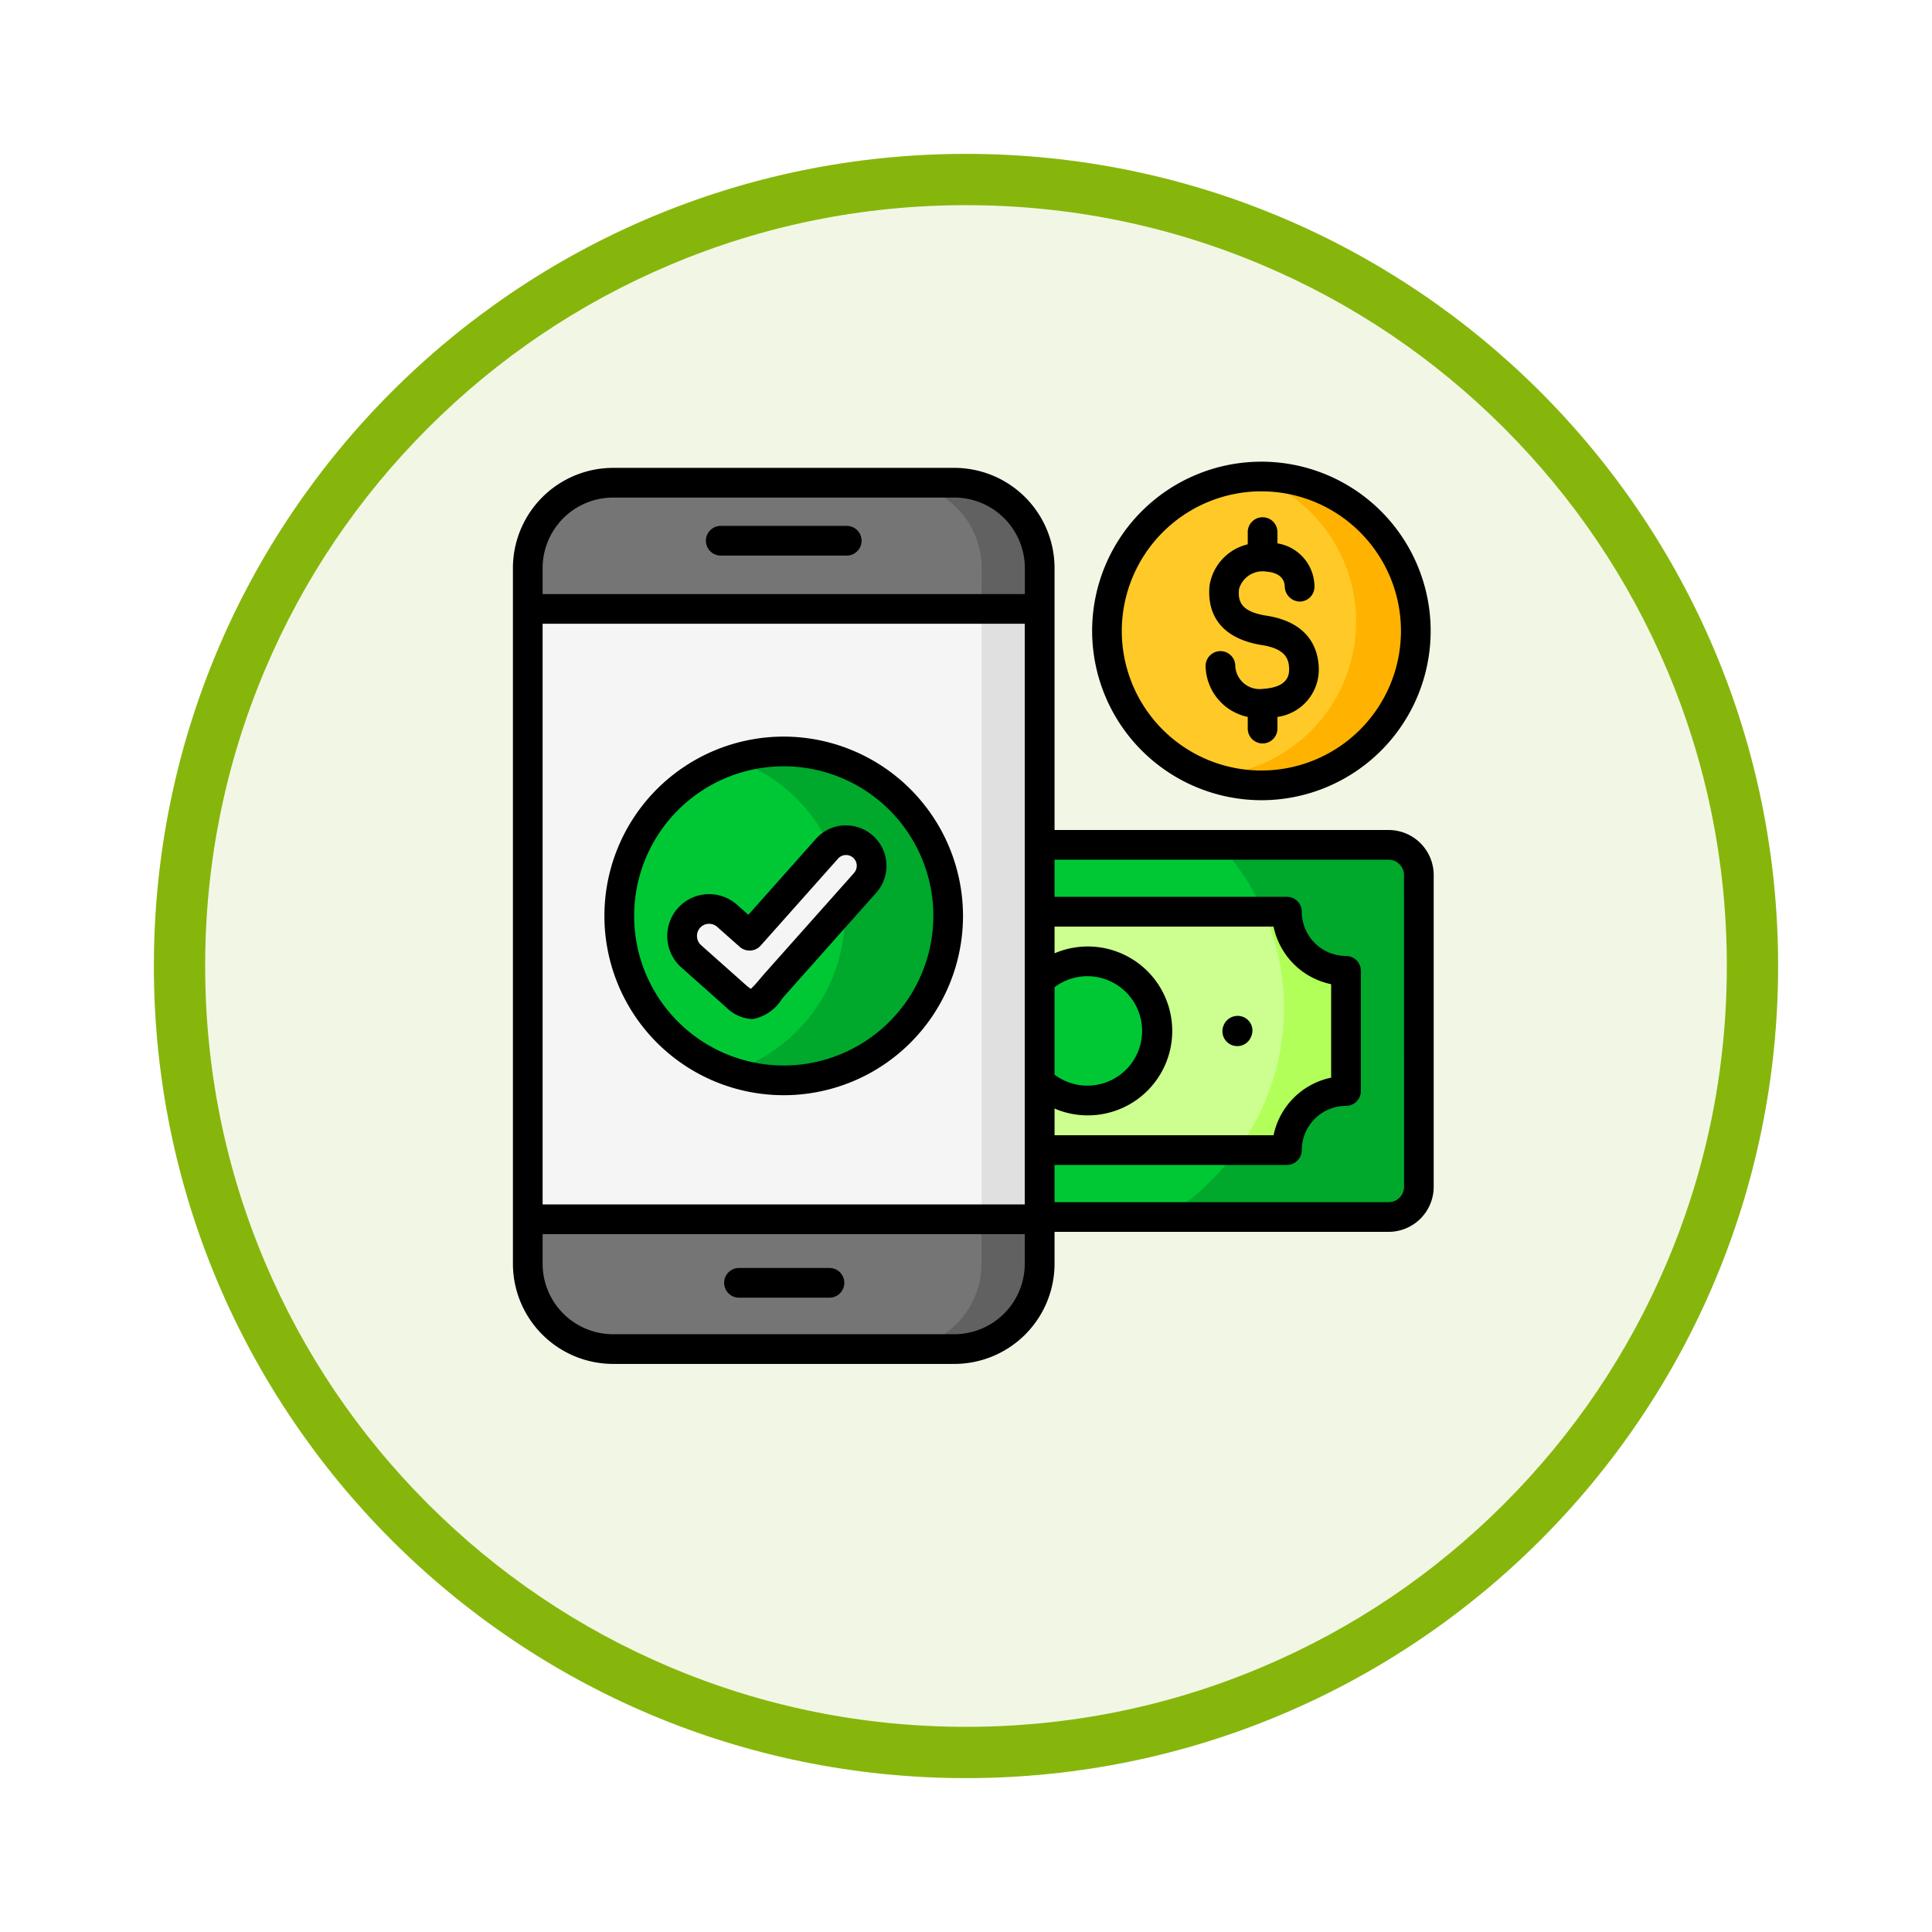<svg xmlns="http://www.w3.org/2000/svg" xmlns:xlink="http://www.w3.org/1999/xlink" width="113" height="113" viewBox="0 0 113 113">
  <defs>
    <filter id="Trazado_982547" x="0" y="0" width="113" height="113" filterUnits="userSpaceOnUse">
      <feOffset dy="3" input="SourceAlpha"/>
      <feGaussianBlur stdDeviation="3" result="blur"/>
      <feFlood flood-opacity="0.161"/>
      <feComposite operator="in" in2="blur"/>
      <feComposite in="SourceGraphic"/>
    </filter>
  </defs>
  <g id="Grupo_1182617" data-name="Grupo 1182617" transform="translate(-271.751 -3080)">
    <g id="Grupo_1182333" data-name="Grupo 1182333" transform="translate(280.751 3086)">
      <g id="Grupo_1174057" data-name="Grupo 1174057">
        <g id="Grupo_1172010" data-name="Grupo 1172010">
          <g id="Grupo_1171046" data-name="Grupo 1171046">
            <g id="Grupo_1148525" data-name="Grupo 1148525">
              <g transform="matrix(1, 0, 0, 1, -9, -6)" filter="url(#Trazado_982547)">
                <g id="Trazado_982547-2" data-name="Trazado 982547" transform="translate(9 6)" fill="#f2f7e5">
                  <path d="M 47.5 93.5 C 41.289 93.5 35.265 92.284 29.595 89.886 C 24.118 87.569 19.198 84.252 14.973 80.027 C 10.748 75.802 7.431 70.882 5.114 65.405 C 2.716 59.735 1.5 53.711 1.5 47.5 C 1.5 41.289 2.716 35.265 5.114 29.595 C 7.431 24.118 10.748 19.198 14.973 14.973 C 19.198 10.748 24.118 7.431 29.595 5.114 C 35.265 2.716 41.289 1.5 47.5 1.5 C 53.711 1.5 59.735 2.716 65.405 5.114 C 70.882 7.431 75.802 10.748 80.027 14.973 C 84.252 19.198 87.569 24.118 89.886 29.595 C 92.284 35.265 93.5 41.289 93.5 47.5 C 93.5 53.711 92.284 59.735 89.886 65.405 C 87.569 70.882 84.252 75.802 80.027 80.027 C 75.802 84.252 70.882 87.569 65.405 89.886 C 59.735 92.284 53.711 93.5 47.5 93.5 Z" stroke="none"/>
                  <path d="M 47.5 3 C 41.491 3 35.664 4.176 30.18 6.496 C 24.881 8.737 20.122 11.946 16.034 16.034 C 11.946 20.122 8.737 24.881 6.496 30.18 C 4.176 35.664 3 41.491 3 47.5 C 3 53.509 4.176 59.336 6.496 64.82 C 8.737 70.119 11.946 74.878 16.034 78.966 C 20.122 83.054 24.881 86.263 30.18 88.504 C 35.664 90.824 41.491 92 47.5 92 C 53.509 92 59.336 90.824 64.82 88.504 C 70.119 86.263 74.878 83.054 78.966 78.966 C 83.054 74.878 86.263 70.119 88.504 64.82 C 90.824 59.336 92 53.509 92 47.5 C 92 41.491 90.824 35.664 88.504 30.18 C 86.263 24.881 83.054 20.122 78.966 16.034 C 74.878 11.946 70.119 8.737 64.82 6.496 C 59.336 4.176 53.509 3 47.5 3 M 47.5 0 C 73.734 0 95 21.266 95 47.5 C 95 73.734 73.734 95 47.5 95 C 21.266 95 0 73.734 0 47.5 C 0 21.266 21.266 0 47.5 0 Z" stroke="none" fill="#86b60c"/>
                </g>
              </g>
            </g>
          </g>
        </g>
      </g>
    </g>
    <g id="mobile_transaction" transform="translate(300.751 3105.378)">
      <g id="Grupo_1182616" data-name="Grupo 1182616" transform="translate(1 1.622)">
        <g id="Grupo_1182599" data-name="Grupo 1182599" transform="translate(0.869 8.614)">
          <path id="Trazado_1043132" data-name="Trazado 1043132" d="M31.942,11.539H2v35.7H31.942v-35.7Z" transform="translate(-2 -11.539)" fill="#f5f5f5" fill-rule="evenodd"/>
        </g>
        <g id="Grupo_1182600" data-name="Grupo 1182600" transform="translate(0.869 1.233)">
          <path id="Trazado_1043133" data-name="Trazado 1043133" d="M2,10.423H31.942V8.031a5,5,0,0,0-4.989-4.989H6.989A5,5,0,0,0,2,8.031Z" transform="translate(-2 -3.042)" fill="#757575" fill-rule="evenodd"/>
        </g>
        <g id="Grupo_1182601" data-name="Grupo 1182601" transform="translate(0.869 44.315)">
          <path id="Trazado_1043134" data-name="Trazado 1043134" d="M31.942,52.639H2v2.6A5,5,0,0,0,6.989,60.23H26.953a5,5,0,0,0,4.989-4.989Z" transform="translate(-2 -52.639)" fill="#757575" fill-rule="evenodd"/>
        </g>
        <g id="Grupo_1182602" data-name="Grupo 1182602" transform="translate(22.422 1.233)">
          <path id="Trazado_1043135" data-name="Trazado 1043135" d="M31.806,10.423h3.4V8.031a5,5,0,0,0-4.989-4.989h-3.4a5,5,0,0,1,4.992,4.989Z" transform="translate(-26.814 -3.042)" fill="#616161" fill-rule="evenodd"/>
        </g>
        <g id="Grupo_1182603" data-name="Grupo 1182603" transform="translate(22.422 44.315)">
          <path id="Trazado_1043136" data-name="Trazado 1043136" d="M35.2,52.639h-3.4v2.6a5,5,0,0,1-4.992,4.989h3.4A5,5,0,0,0,35.2,55.24Z" transform="translate(-26.814 -52.639)" fill="#616161" fill-rule="evenodd"/>
        </g>
        <g id="Grupo_1182604" data-name="Grupo 1182604" transform="translate(30.811 22.414)">
          <path id="Trazado_1043137" data-name="Trazado 1043137" d="M56.879,27.426H36.471v3.913H50.93A3.456,3.456,0,0,0,54.386,34.8v7.028a3.456,3.456,0,0,0-3.456,3.456H36.471v3.913H56.879a1.772,1.772,0,0,0,1.767-1.767V29.193A1.772,1.772,0,0,0,56.879,27.426Z" transform="translate(-36.471 -27.426)" fill="#00c835" fill-rule="evenodd"/>
        </g>
        <g id="Grupo_1182605" data-name="Grupo 1182605" transform="translate(30.811 26.327)">
          <path id="Trazado_1043138" data-name="Trazado 1043138" d="M50.93,31.931H36.471V35.94a4.07,4.07,0,1,1,0,5.922v4.009H50.93a3.456,3.456,0,0,1,3.456-3.456V35.387A3.455,3.455,0,0,1,50.93,31.931Z" transform="translate(-36.471 -31.931)" fill="#ccff90" fill-rule="evenodd"/>
        </g>
        <g id="Grupo_1182606" data-name="Grupo 1182606" transform="translate(30.811 29.227)">
          <path id="Trazado_1043139" data-name="Trazado 1043139" d="M43.328,39.341a4.067,4.067,0,0,0-6.858-2.963V42.3a4.067,4.067,0,0,0,6.858-2.96Z" transform="translate(-36.471 -35.27)" fill="#00c835" fill-rule="evenodd"/>
        </g>
        <g id="Grupo_1182607" data-name="Grupo 1182607" transform="translate(6.22 16.952)">
          <path id="Trazado_1043140" data-name="Trazado 1043140" d="M17.78,40.376a9.619,9.619,0,1,0-9.62-9.62,9.618,9.618,0,0,0,9.62,9.62Z" transform="translate(-8.16 -21.138)" fill="#00c835" fill-rule="evenodd"/>
        </g>
        <g id="Grupo_1182608" data-name="Grupo 1182608" transform="translate(34.739 0.869)">
          <path id="Trazado_1043141" data-name="Trazado 1043141" d="M40.993,11.653a9.034,9.034,0,1,0,9.034-9.031,9.034,9.034,0,0,0-9.034,9.031Z" transform="translate(-40.993 -2.622)" fill="#ffca28" fill-rule="evenodd"/>
        </g>
        <g id="Grupo_1182609" data-name="Grupo 1182609" transform="translate(27.415 8.614)">
          <path id="Trazado_1043142" data-name="Trazado 1043142" d="M32.561,11.539v35.7h3.4v-35.7Z" transform="translate(-32.561 -11.539)" fill="#e0e0e0" fill-rule="evenodd"/>
        </g>
        <g id="Grupo_1182610" data-name="Grupo 1182610" transform="translate(38.176 22.414)">
          <path id="Trazado_1043143" data-name="Trazado 1043143" d="M57.993,27.426H48.116a14.606,14.606,0,0,1,2.562,3.913h1.366A3.456,3.456,0,0,0,55.5,34.8v7.028a3.456,3.456,0,0,0-3.456,3.456h-2.9a15.411,15.411,0,0,1-4.191,3.913H57.993a1.772,1.772,0,0,0,1.767-1.767V29.193A1.772,1.772,0,0,0,57.993,27.426Z" transform="translate(-44.951 -27.426)" fill="#00a82c" fill-rule="evenodd"/>
        </g>
        <g id="Grupo_1182611" data-name="Grupo 1182611" transform="translate(42.368 26.327)">
          <path id="Trazado_1043144" data-name="Trazado 1043144" d="M56.134,35.387a3.456,3.456,0,0,1-3.456-3.456H51.312a13.871,13.871,0,0,1,1.2,5.641,14.021,14.021,0,0,1-2.732,8.3h2.9a3.456,3.456,0,0,1,3.456-3.456V35.387Z" transform="translate(-49.776 -31.931)" fill="#b2ff59" fill-rule="evenodd"/>
        </g>
        <g id="Grupo_1182612" data-name="Grupo 1182612" transform="translate(40.676 0.869)">
          <path id="Trazado_1043145" data-name="Trazado 1043145" d="M50.536,2.628a9.037,9.037,0,0,1-2.708,17.515,9.034,9.034,0,1,0,3.1-17.521c-.132,0-.26,0-.389.006Z" transform="translate(-47.828 -2.622)" fill="#ffb300" fill-rule="evenodd"/>
        </g>
        <g id="Grupo_1182613" data-name="Grupo 1182613" transform="translate(9.898 22.143)">
          <path id="Trazado_1043146" data-name="Trazado 1043146" d="M23.1,29.6a1.5,1.5,0,1,0-2.236-1.988L16.34,32.7l-1.315-1.166a1.582,1.582,0,0,0-2.1,2.365l1.315,1.169,1.309,1.166c1.109.984,1.4.281,2.391-.828l.637-.715Z" transform="translate(-12.395 -27.114)" fill="#f5f5f5" fill-rule="evenodd"/>
        </g>
        <g id="Grupo_1182614" data-name="Grupo 1182614" transform="translate(12.74 16.952)">
          <path id="Trazado_1043147" data-name="Trazado 1043147" d="M22.345,30.7a9.626,9.626,0,0,1-6.678,9.163A9.618,9.618,0,1,0,15.825,21.6a9.641,9.641,0,0,1,5.635,5.073,1.5,1.5,0,0,1,2.072,2.149l-1.2,1.351C22.339,30.346,22.345,30.525,22.345,30.7Z" transform="translate(-15.666 -21.138)" fill="#00a82c" fill-rule="evenodd"/>
        </g>
        <g id="Grupo_1182615" data-name="Grupo 1182615">
          <path id="Trazado_1043148" data-name="Trazado 1043148" d="M50.106,17.049v.712a.869.869,0,0,0,1.737,0V17.05A2.8,2.8,0,0,0,54.262,14.3c0-1.025-.408-2.8-3.158-3.186-1.364-.244-1.585-.789-1.507-1.546a1.429,1.429,0,0,1,1.62-1.014c.313.022,1.043.153,1.054.892a.9.9,0,0,0,.881.857.869.869,0,0,0,.857-.881A2.574,2.574,0,0,0,51.843,6.9V6.27a.869.869,0,1,0-1.737,0v.685a2.948,2.948,0,0,0-2.231,2.391c-.114,1.084.114,2.977,2.956,3.486,1.492.209,1.7.828,1.694,1.469,0,1.066-1.325,1.084-1.581,1.113a1.424,1.424,0,0,1-1.569-1.408.868.868,0,0,0-1.732.128,3.1,3.1,0,0,0,2.463,2.916Z" transform="translate(-7.127 -2.118)"/>
          <path id="Trazado_1043149" data-name="Trazado 1043149" d="M14.83,7.685h7.426a.869.869,0,0,0,0-1.737H14.83a.869.869,0,0,0,0,1.737Z" transform="translate(-2.703 -2.19)"/>
          <path id="Trazado_1043150" data-name="Trazado 1043150" d="M21.347,55.917H16.058a.869.869,0,0,0,0,1.737h5.289a.869.869,0,1,0,0-1.737Z" transform="translate(-2.864 -8.755)"/>
          <path id="Trazado_1043151" data-name="Trazado 1043151" d="M49.98,39a.884.884,0,0,0-1.135.5.869.869,0,1,0,1.613.646l.012-.03A.856.856,0,0,0,49.98,39Z" transform="translate(-7.278 -6.525)"/>
          <path id="Trazado_1043152" data-name="Trazado 1043152" d="M17.649,20.138A10.487,10.487,0,1,0,28.134,30.624,10.5,10.5,0,0,0,17.649,20.138Zm0,19.237A8.75,8.75,0,1,1,26.4,30.624a8.761,8.761,0,0,1-8.748,8.752Z" transform="translate(-1.809 -4.055)"/>
          <path id="Trazado_1043153" data-name="Trazado 1043153" d="M52.219,23.223H32.679V7.9a5.865,5.865,0,0,0-5.858-5.858H6.858A5.865,5.865,0,0,0,1,7.9V48.593a5.865,5.865,0,0,0,5.858,5.858H26.821a5.865,5.865,0,0,0,5.858-5.858V46.726h19.54a2.639,2.639,0,0,0,2.636-2.636V25.858a2.638,2.638,0,0,0-2.635-2.635ZM2.737,11.16h28.2V45.124H2.737ZM32.679,32.415a3.2,3.2,0,1,1,0,5.118Zm0,7.1a4.939,4.939,0,1,0,0-9.08V28.873h12.81a4.337,4.337,0,0,0,3.368,3.368v5.467a4.337,4.337,0,0,0-3.368,3.368H32.679ZM6.858,3.779H26.821A4.126,4.126,0,0,1,30.942,7.9V9.423H2.737V7.9A4.126,4.126,0,0,1,6.858,3.779ZM26.821,52.714H6.858a4.126,4.126,0,0,1-4.121-4.121V46.861h28.2v1.732A4.126,4.126,0,0,1,26.821,52.714Zm26.3-8.623a.9.9,0,0,1-.9.9H32.679V42.813H46.27a.869.869,0,0,0,.869-.869,2.59,2.59,0,0,1,2.587-2.587.869.869,0,0,0,.869-.869V31.46a.869.869,0,0,0-.869-.869A2.59,2.59,0,0,1,47.139,28a.869.869,0,0,0-.869-.869H32.679V24.96h19.54a.9.9,0,0,1,.9.9Z" transform="translate(-1 -1.677)"/>
          <path id="Trazado_1043154" data-name="Trazado 1043154" d="M49.9,21.425a9.9,9.9,0,1,0-9.9-9.9,9.913,9.913,0,0,0,9.9,9.9Zm0-18.065a8.164,8.164,0,1,1-8.165,8.166A8.175,8.175,0,0,1,49.9,3.359Z" transform="translate(-6.123 -1.622)"/>
          <path id="Trazado_1043155" data-name="Trazado 1043155" d="M21.709,26.118a2.34,2.34,0,0,0-1.624.788l-3.95,4.44-.664-.588a2.453,2.453,0,0,0-3.461.2,2.454,2.454,0,0,0,.2,3.46l2.625,2.335a2.313,2.313,0,0,0,1.473.688c.035,0,.07,0,.106,0a2.585,2.585,0,0,0,1.69-1.181c.106-.126.221-.261.348-.4l5.163-5.806a2.364,2.364,0,0,0-1.911-3.931Zm.612,2.777-5.162,5.8h0c-.137.154-.26.3-.375.435a5.874,5.874,0,0,1-.5.544,1.86,1.86,0,0,1-.293-.222l-2.625-2.335a.723.723,0,0,1-.06-1.006.71.71,0,0,1,.495-.238h.042a.7.7,0,0,1,.472.181l1.316,1.166a.869.869,0,0,0,1.225-.073l4.528-5.09a.616.616,0,0,1,.428-.207.629.629,0,0,1,.507,1.043Z" transform="translate(-2.365 -4.84)"/>
        </g>
      </g>
    </g>
  </g>
</svg>
